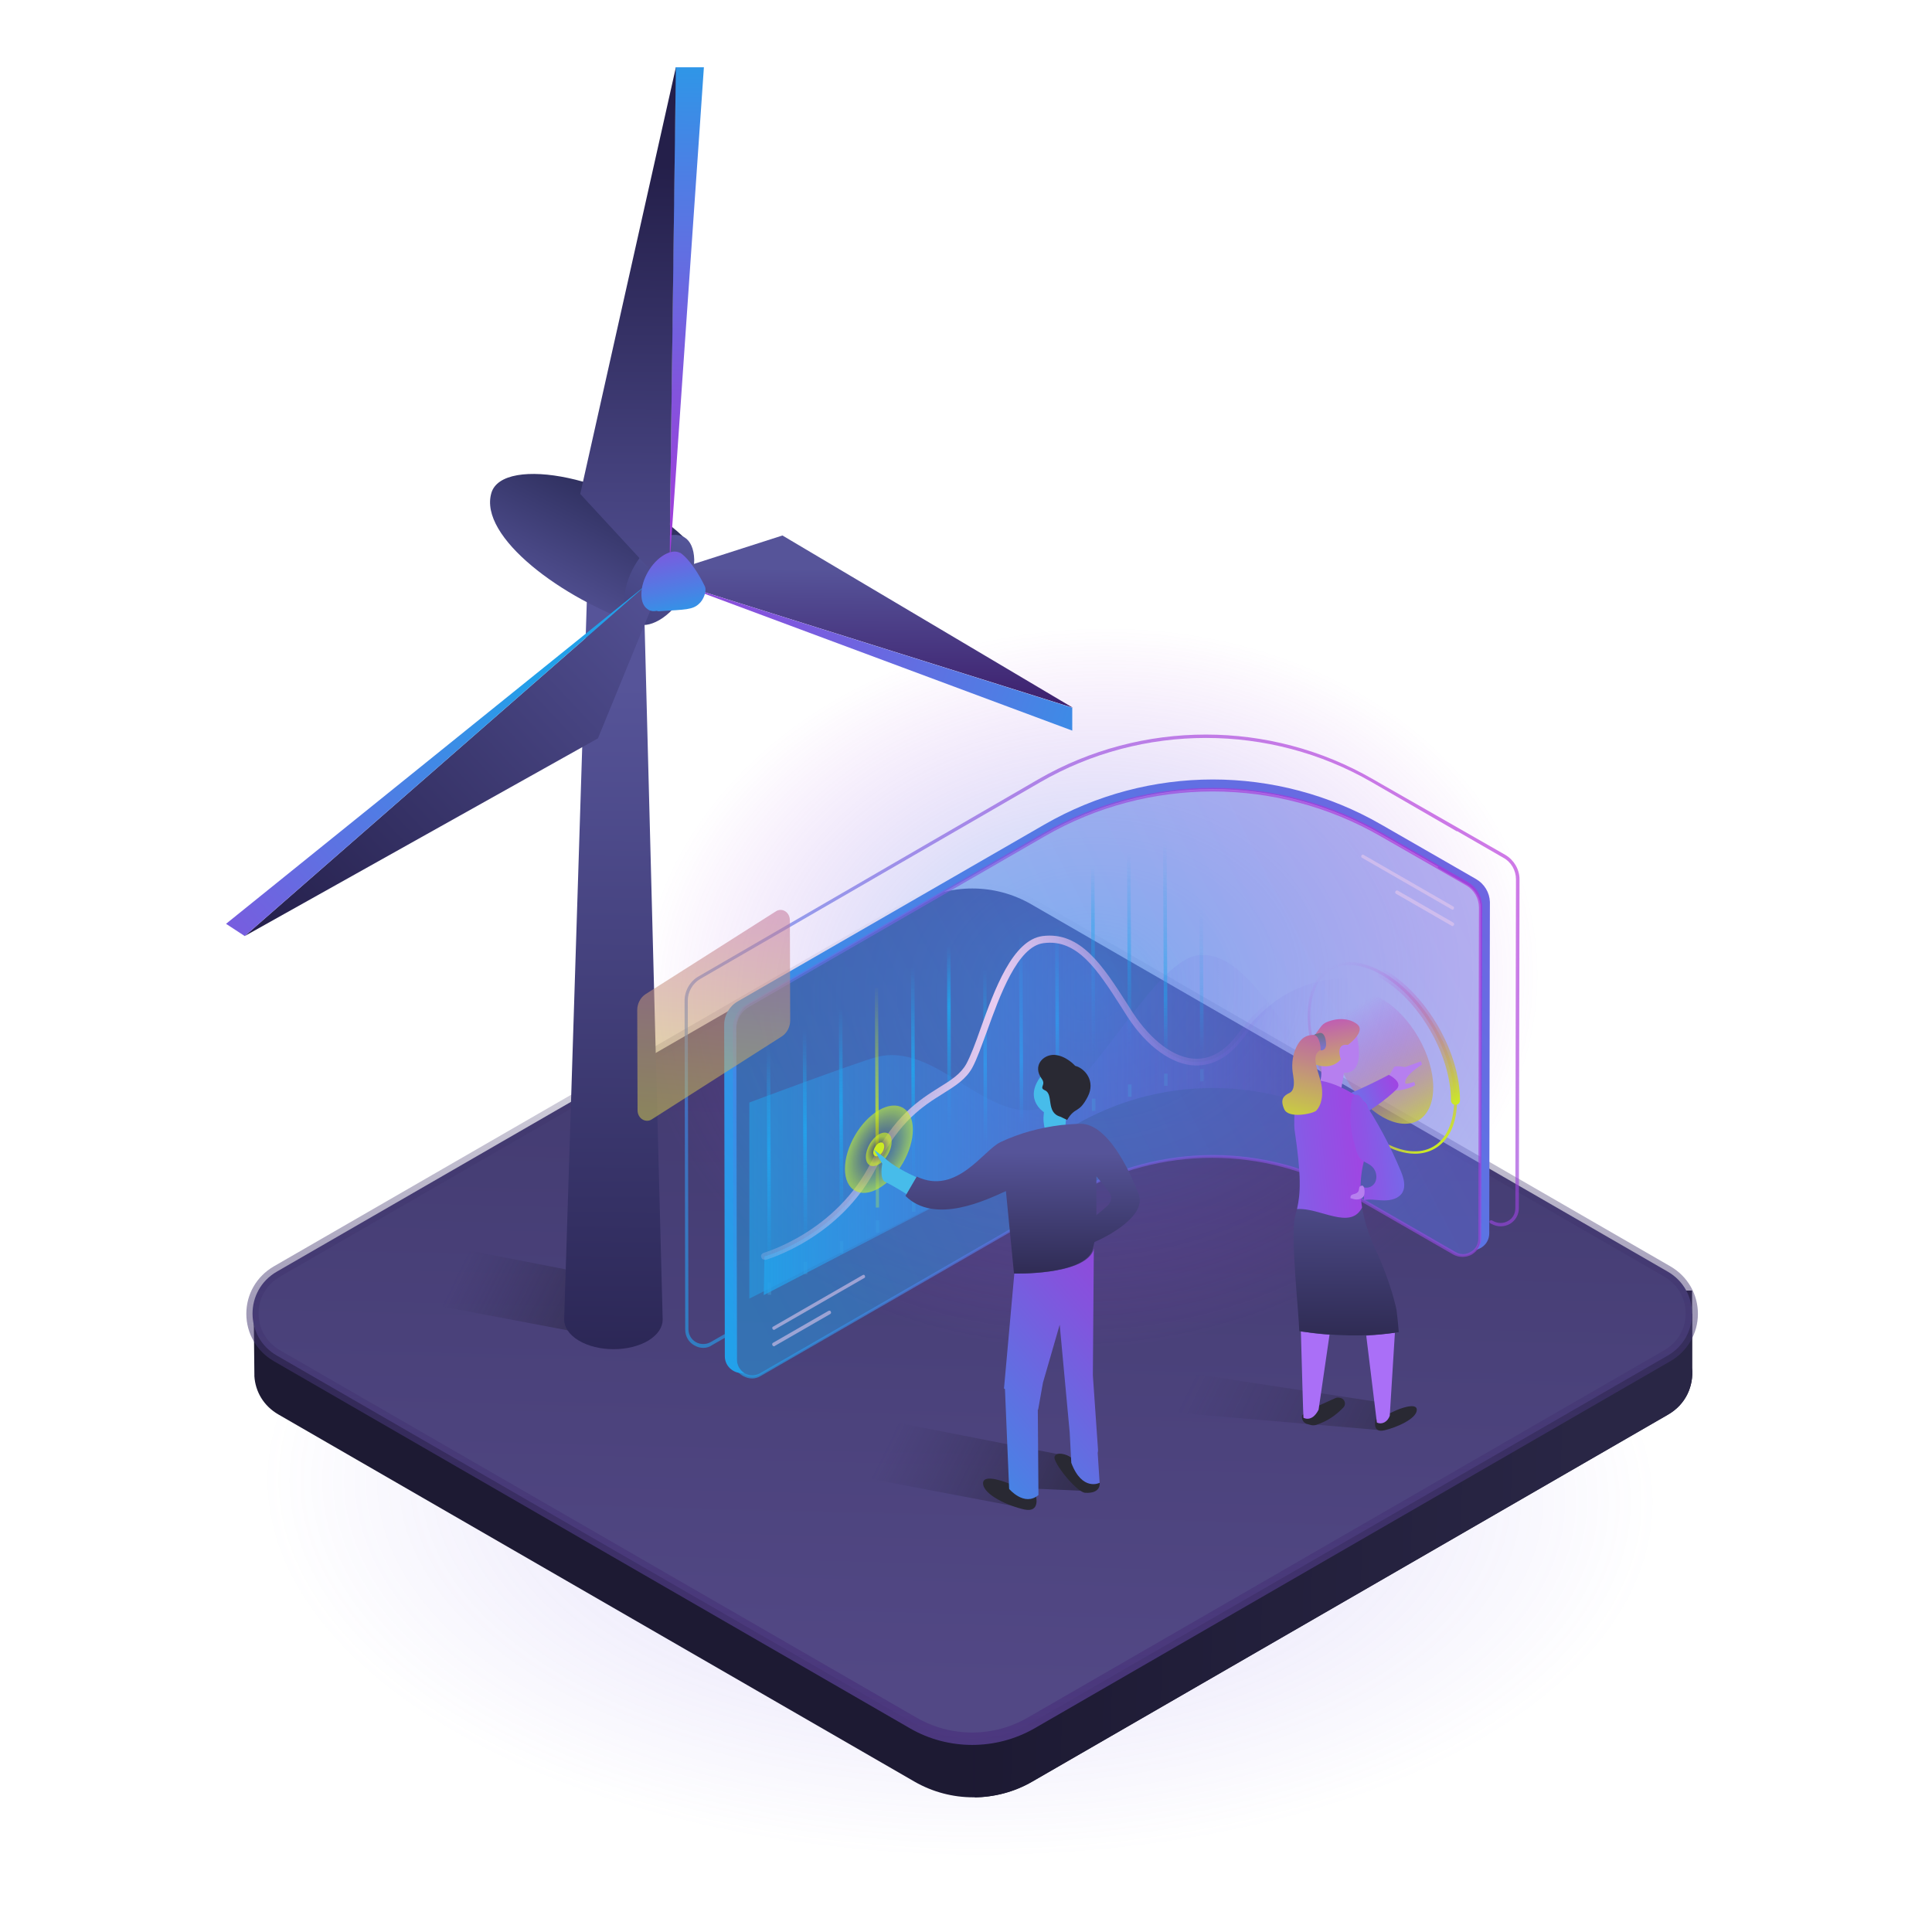 <svg xmlns="http://www.w3.org/2000/svg" xmlns:xlink="http://www.w3.org/1999/xlink" id="hero-img" x="0" y="0" version="1.1" viewBox="0 0 600 600" xml:space="preserve" style="enable-background:new 0 0 600 600"><style type="text/css">.st0{opacity:.25;fill:url(#SVGID_1_)}.st1{fill:url(#SVGID_2_)}.st2{fill:url(#SVGID_3_)}.st3{fill:url(#SVGID_4_)}.st4{fill:url(#SVGID_5_)}.st5{opacity:.51;fill:url(#SVGID_6_)}.st6{opacity:.69;fill:url(#SVGID_7_)}.st7{fill:url(#SVGID_8_)}.st8{fill:url(#SVGID_9_)}.st9{fill:url(#SVGID_10_)}.st10{fill:url(#SVGID_11_)}.st11{fill:url(#SVGID_12_)}.st12{fill:url(#SVGID_13_)}.st13{fill:url(#SVGID_14_)}.st14{fill:url(#SVGID_15_)}.st15{fill:url(#SVGID_16_)}.st16{fill:url(#SVGID_17_)}.st17{fill:url(#SVGID_18_)}.st18{opacity:.5;fill:url(#SVGID_19_)}.st19{opacity:.65}.st20{fill:url(#SVGID_20_)}.st21{opacity:.64}.st22{fill:url(#SVGID_21_)}.st23{opacity:.54;fill:url(#SVGID_22_)}.st24{opacity:.88}.st25{opacity:.31}.st26{fill:url(#SVGID_23_)}.st27{opacity:.3}.st28{fill:#439ed5}.st29{opacity:.62}.st30{fill:url(#SVGID_24_)}.st31{opacity:.4}.st32{opacity:.51}.st33{fill:url(#SVGID_25_)}.st34{opacity:.5}.st35{fill:url(#SVGID_26_)}.st36{fill:url(#SVGID_27_)}.st37{fill:url(#SVGID_28_)}.st38{opacity:.55}.st39{fill:url(#SVGID_29_)}.st40{fill:url(#SVGID_30_)}.st41{opacity:.6}.st42{fill:url(#SVGID_31_)}.st43{fill:url(#SVGID_32_)}.st44{fill:url(#SVGID_33_)}.st45{fill:url(#SVGID_34_)}.st46{fill:url(#SVGID_35_)}.st47{opacity:.78;fill:url(#SVGID_36_)}.st48{fill:url(#SVGID_37_)}.st49{opacity:.69;fill:url(#SVGID_38_)}.st50{opacity:.42;fill:url(#SVGID_39_)}.st51{opacity:.58}.st52{fill:#e5c9ed}.st53{opacity:.59;fill:url(#SVGID_40_)}.st54{opacity:.85;fill:url(#SVGID_41_)}.st55{fill:#ccec22}.st56{fill:url(#SVGID_42_)}.st57{fill:url(#SVGID_43_)}.st58{fill:#292933}.st59{fill:#47bcea}.st60{fill:url(#SVGID_44_)}.st61{fill:url(#SVGID_45_)}.st62{fill:url(#SVGID_46_)}.st63{opacity:.55;fill:url(#SVGID_47_)}.st64{fill:#b67fef}.st65{fill:url(#SVGID_48_)}.st66{fill:#aa6ff7}.st67{fill:url(#SVGID_49_)}.st68{fill:url(#SVGID_50_)}.st69{fill:url(#SVGID_51_)}.st70{fill:url(#SVGID_52_)}.st71{fill:url(#SVGID_53_)}.st72{fill:url(#SVGID_54_)}</style><g id="platform"><g><radialGradient id="SVGID_1_" cx="-497.77" cy="524.625" r="115.433" gradientTransform="matrix(1.877 6.299008e-02 -6.241235e-02 0.984 1265.217 -21.855)" gradientUnits="userSpaceOnUse"><stop offset="0" style="stop-color:#7a64e4"/><stop offset="1" style="stop-color:#7a64e5;stop-opacity:0"/></radialGradient><ellipse cx="287.2" cy="452.1" class="st0" rx="245.6" ry="133.7"/><g><linearGradient id="SVGID_2_" x1="78.808" x2="525.591" y1="426.257" y2="426.257" gradientUnits="userSpaceOnUse"><stop offset="0" style="stop-color:#1d1a33"/><stop offset="1" style="stop-color:#1d1934"/></linearGradient><path d="M525.5,424.8v-24H508v6.5L320.5,299.2c-11.3-6.5-25.2-6.5-36.5,0L96.3,407.5v-6.8L78.8,408l0.2,18.8l0,0.6 c0.3,4.7,2.8,9.2,7.5,11.9l197.5,114c11.3,6.5,25.2,6.5,36.5,0l197.5-114C523.6,436.1,526,430.4,525.5,424.8z" class="st1"/><linearGradient id="SVGID_3_" x1="309.434" x2="536.404" y1="426.422" y2="431.996" gradientUnits="userSpaceOnUse"><stop offset="0" style="stop-color:#1d1a33"/><stop offset=".809" style="stop-color:#292645"/></linearGradient><path d="M518.1,439.3l-197.5,114c-5.5,3.2-11.7,4.8-17.9,4.9v-264c6.2,0,12.4,1.7,17.9,4.9L508,407.4v-6.5l17.5,7.1 v16.9C526,430.4,523.6,436.1,518.1,439.3z" class="st2"/></g><g><linearGradient id="SVGID_4_" x1="2204.774" x2="2195.273" y1="525.776" y2="155.248" gradientTransform="matrix(-1 0 0 1 2503.699 0)" gradientUnits="userSpaceOnUse"><stop offset=".004" style="stop-color:#524885"/><stop offset="1" style="stop-color:#36305f"/></linearGradient><path d="M517.9,394.9L320.2,280.8c-11.3-6.5-25.2-6.5-36.5,0L86,394.9c-10.1,5.8-10.1,20.3,0,26.1l197.7,114.1 c11.3,6.5,25.2,6.5,36.5,0L517.9,421C528,415.2,528,400.7,517.9,394.9z" class="st3"/><g><linearGradient id="SVGID_5_" x1="2201.753" x2="2201.753" y1="273.966" y2="541.938" gradientTransform="matrix(-1 0 0 1 2503.699 0)" gradientUnits="userSpaceOnUse"><stop offset="0" style="stop-color:#36305f;stop-opacity:0"/><stop offset="1" style="stop-color:#4c387f"/></linearGradient><path d="M301.9,541.9c-6.6,0-13.3-1.7-19.2-5.1L85,422.7c-5.3-3.1-8.5-8.6-8.5-14.7c0-6.1,3.2-11.6,8.5-14.7 l197.7-114.1c11.9-6.8,26.6-6.8,38.4,0l197.7,114.1c5.3,3.1,8.5,8.6,8.5,14.7c0,6.1-3.2,11.6-8.5,14.7L321.2,536.8 C315.2,540.2,308.6,541.9,301.9,541.9z M301.9,277.8c-6,0-12,1.5-17.3,4.6L86.9,396.5c-4.1,2.4-6.6,6.6-6.6,11.4 c0,4.8,2.5,9,6.6,11.4l197.7,114.1c10.7,6.2,23.9,6.2,34.6,0l197.7-114.1c4.1-2.4,6.6-6.6,6.6-11.4c0-4.8-2.5-9-6.6-11.4 L319.3,282.4C313.9,279.3,307.9,277.8,301.9,277.8z" class="st4"/></g></g></g><radialGradient id="SVGID_6_" cx="-491.252" cy="356.48" r="105.528" gradientTransform="matrix(1.429 -0.12 9.611484e-02 1.143 1006.095 -159.512)" gradientUnits="userSpaceOnUse"><stop offset="0" style="stop-color:#22a4ed;stop-opacity:.8"/><stop offset=".925" style="stop-color:#b62fdc;stop-opacity:0"/></radialGradient><path d="M509.1,292.6c5.7,68.1-66.1,129.7-160.4,137.7s-175.4-40.8-181.2-108.9c-5.7-68.1,66.1-129.7,160.4-137.7 C422.3,175.7,503.4,224.5,509.1,292.6z" class="st5"/></g><g id="Layer_15"><g><linearGradient id="SVGID_7_" x1="203.099" x2="124.697" y1="422.389" y2="383.802" gradientUnits="userSpaceOnUse"><stop offset="0" style="stop-color:#1c1c23"/><stop offset=".766" style="stop-color:#2b264c;stop-opacity:0"/></linearGradient><polygon points="199.1 409.5 199.7 398.9 126.9 384.7 117.5 402 186.6 415.1 182.6 408.8" class="st6"/><linearGradient id="SVGID_8_" x1="190.112" x2="192.064" y1="456.963" y2="212.865" gradientUnits="userSpaceOnUse"><stop offset="0" style="stop-color:#241f4a"/><stop offset="1" style="stop-color:#565499"/></linearGradient><path d="M205.8,409.8L199.4,164l-16.7,8.2l-7.5,237.6l0,0c0,2.3,1.5,4.7,4.5,6.5c6,3.6,15.7,3.6,21.7,0 C204.3,414.5,205.8,412.2,205.8,409.8L205.8,409.8z" class="st7"/><g><linearGradient id="SVGID_9_" x1="167.577" x2="187.973" y1="189.185" y2="149.696" gradientUnits="userSpaceOnUse"><stop offset="0" style="stop-color:#565499"/><stop offset="1" style="stop-color:#2d2e5c"/></linearGradient><path d="M152.6,153.1c-4,13.6,22,33,46.1,41l-1.5-18l15.2-9.2C192.8,148,156.1,141.2,152.6,153.1z" class="st8"/><linearGradient id="SVGID_10_" x1="776.621" x2="742.139" y1="144.062" y2="194.061" gradientTransform="matrix(1 0 0 1 -547.142 0)" gradientUnits="userSpaceOnUse"><stop offset="0" style="stop-color:#6365ad"/><stop offset="1" style="stop-color:#434280"/></linearGradient><path d="M215.6,173.8c0,6.9-4.8,15.3-10.9,18.8c-2.8,1.6-5.3,1.9-7.2,1c-0.3-0.1-0.6-0.3-0.9-0.5 c-1.7-1.2-2.7-3.5-2.7-6.7c0-6.9,4.8-15.3,10.8-18.8c3.1-1.8,5.9-1.9,7.9-0.7C214.4,168,215.5,170.4,215.6,173.8z" class="st9"/></g><g><linearGradient id="SVGID_11_" x1="87.169" x2="216.693" y1="301.113" y2="179.174" gradientUnits="userSpaceOnUse"><stop offset="0" style="stop-color:#241f4a"/><stop offset="1" style="stop-color:#565499"/></linearGradient><polygon points="76 290.7 185.7 229.3 203.4 186.1 201.5 181" class="st10"/><linearGradient id="SVGID_12_" x1="532.979" x2="713.193" y1="363.23" y2="209.527" gradientTransform="matrix(1 0 0 1 -547.142 0)" gradientUnits="userSpaceOnUse"><stop offset="0" style="stop-color:#b22fd8"/><stop offset=".141" style="stop-color:#a539d9"/><stop offset=".398" style="stop-color:#8453dd"/><stop offset=".742" style="stop-color:#4f7de4"/><stop offset="1" style="stop-color:#22a0e9"/></linearGradient><polygon points="76 290.7 70.2 286.9 201.5 181" class="st11"/><linearGradient id="SVGID_13_" x1="214.22" x2="212.198" y1="6.576" y2="200.627" gradientUnits="userSpaceOnUse"><stop offset="0" style="stop-color:#22a0e9"/><stop offset=".258" style="stop-color:#4f7de4"/><stop offset=".602" style="stop-color:#8453dd"/><stop offset=".86" style="stop-color:#a539d9"/><stop offset="1" style="stop-color:#b22fd8"/></linearGradient><polygon points="207.9 176.1 218.6 20.9 209.8 20.9" class="st12"/><linearGradient id="SVGID_14_" x1="741.23" x2="742.445" y1="202.923" y2="51.151" gradientTransform="matrix(1 0 0 1 -547.142 0)" gradientUnits="userSpaceOnUse"><stop offset="0" style="stop-color:#565499"/><stop offset="1" style="stop-color:#241f4a"/></linearGradient><polygon points="204.2 179.4 180.2 153.4 209.9 20.9 207.9 176.1" class="st13"/><linearGradient id="SVGID_15_" x1="818.682" x2="819.087" y1="227.164" y2="176.626" gradientTransform="matrix(1 0 0 1 -547.142 0)" gradientUnits="userSpaceOnUse"><stop offset="0" style="stop-color:#381565"/><stop offset="1" style="stop-color:#565499"/></linearGradient><polygon points="210.3 176.8 243 166.3 333.2 219.8 210.5 181.3" class="st14"/><linearGradient id="SVGID_16_" x1="366.854" x2="149.558" y1="235.609" y2="156.775" gradientUnits="userSpaceOnUse"><stop offset="0" style="stop-color:#22a0e9"/><stop offset=".258" style="stop-color:#4f7de4"/><stop offset=".602" style="stop-color:#8453dd"/><stop offset=".86" style="stop-color:#a539d9"/><stop offset="1" style="stop-color:#b22fd8"/></linearGradient><polygon points="333 226.9 333 219.8 210.5 181.3" class="st15"/><linearGradient id="SVGID_17_" x1="211.06" x2="202.584" y1="194.123" y2="151.742" gradientUnits="userSpaceOnUse"><stop offset="0" style="stop-color:#22a0e9"/><stop offset=".258" style="stop-color:#4f7de4"/><stop offset=".602" style="stop-color:#8453dd"/><stop offset=".86" style="stop-color:#a539d9"/><stop offset="1" style="stop-color:#b22fd8"/></linearGradient><path d="M218.9,182.1c-1.7-3.6-4.8-8.5-7.6-10.4c0,0-0.1,0-0.1,0c-1.3-0.7-3-0.5-4.9,0.6c-4,2.3-7.2,7.8-7.1,12.4 c0,2.1,0.7,3.6,1.8,4.4c0.2,0.1,0.4,0.3,0.6,0.4c0.7,0.3,1.5,0.4,2.3,0.2c0.4,0.1,0.7,0.2,1.1,0.1c7.8-0.5,10.1-0.4,12.1-2.3 C218.4,186.4,219.6,183.6,218.9,182.1z" class="st16"/></g></g><g><linearGradient id="SVGID_18_" x1="243.249" x2="694.186" y1="435.527" y2="50.929" gradientUnits="userSpaceOnUse"><stop offset="0" style="stop-color:#22a1ea"/><stop offset=".262" style="stop-color:#507de5"/><stop offset=".604" style="stop-color:#8553de"/><stop offset=".86" style="stop-color:#a639da"/><stop offset="1" style="stop-color:#b32fd9"/></linearGradient><path d="M458.4,273l-10.6-6.1c0,0,0,0,0,0L429,256.1c-32.4-18.7-72.3-18.7-104.7,0l-82.7,47.7c0,0,0,0,0,0l-12.5,7.2 c-2.6,1.5-4.2,4.3-4.2,7.3l0.2,102.9c0,3.3,3,5.6,6,5.2c-1.4-0.9-2.3-2.5-2.3-4.3L228.6,319c0-2.1,0.8-4,2.1-5.6 c0.5-0.5,1-0.9,1.7-1.3l91.9-53c32.4-18.7,72.3-18.7,104.7,0l17.6,10.1c0,0.1-0.1,0.2-0.1,0.3l9.1,5.2c2.6,1.5,4.2,4.3,4.2,7.3 l-0.2,102.9c0,1.3-0.4,2.4-1.1,3.2c2.2-0.5,4-2.5,4-5.1l0.2-102.9C462.6,277.2,461,274.5,458.4,273z" class="st17"/><linearGradient id="SVGID_19_" x1="233.729" x2="735.36" y1="404.769" y2="146.744" gradientUnits="userSpaceOnUse"><stop offset="0" style="stop-color:#22a1ea"/><stop offset=".262" style="stop-color:#507de5"/><stop offset=".604" style="stop-color:#8553de"/><stop offset=".86" style="stop-color:#a639da"/><stop offset="1" style="stop-color:#b32fd9"/></linearGradient><path d="M455.5,274.4L429,259.2c-32.4-18.7-72.3-18.7-104.8,0l-91.9,53c-2.6,1.5-4.2,4.3-4.2,7.3l0.2,102.9 c0,4,4.4,6.5,7.9,4.5l97.8-56.4c26.4-15.2,58.8-15.2,85.2,0l32.5,18.7c3.5,2,7.8-0.5,7.9-4.5l0.2-102.9 C459.7,278.7,458.1,275.9,455.5,274.4z" class="st18"/><g class="st19"><linearGradient id="SVGID_20_" x1="240.531" x2="447.179" y1="439.395" y2="263.148" gradientUnits="userSpaceOnUse"><stop offset="0" style="stop-color:#22a1ea"/><stop offset=".262" style="stop-color:#507de5"/><stop offset=".604" style="stop-color:#8553de"/><stop offset=".86" style="stop-color:#a639da"/><stop offset="1" style="stop-color:#b32fd9"/></linearGradient><path d="M233.6,428.1c-1,0-2-0.3-2.9-0.8c-1.8-1-2.9-2.9-2.9-5l-0.2-102.9c0-3.2,1.7-6.1,4.5-7.7l91.9-53 c32.5-18.7,72.8-18.7,105.3,0l26.5,15.2c2.8,1.6,4.5,4.6,4.5,7.7L460,384.6c0,2.1-1.1,3.9-2.9,5c-1.8,1-4,1-5.8,0l-32.5-18.7 c-26.1-15.1-58.6-15.1-84.7,0l-97.8,56.4C235.5,427.8,234.5,428.1,233.6,428.1z M376.6,245.8c-18,0-36,4.6-52.1,13.9l-91.9,53 c-2.4,1.4-3.9,4-3.9,6.8l0.2,102.9c0,1.7,0.9,3.2,2.4,4.1c1.5,0.8,3.2,0.8,4.7,0l97.8-56.4c26.4-15.2,59.3-15.2,85.7,0l32.5,18.7 c1.5,0.9,3.2,0.9,4.7,0c1.5-0.8,2.4-2.4,2.4-4.1l0.2-102.9c0-2.8-1.5-5.4-3.9-6.8l-26.5-15.2 C412.6,250.4,394.6,245.8,376.6,245.8z" class="st20"/></g><g class="st21"><linearGradient id="SVGID_21_" x1="231.373" x2="453.069" y1="436.868" y2="247.786" gradientUnits="userSpaceOnUse"><stop offset="0" style="stop-color:#22a1ea"/><stop offset=".262" style="stop-color:#507de5"/><stop offset=".604" style="stop-color:#8553de"/><stop offset=".86" style="stop-color:#a639da"/><stop offset="1" style="stop-color:#b32fd9"/></linearGradient><path d="M218.4,418.6c-1,0-1.9-0.3-2.8-0.8c-1.8-1-2.8-2.9-2.8-4.9l-0.2-102.1c0-3.1,1.7-6.1,4.4-7.6L322.5,242 c32.1-18.5,71.9-18.5,103.9,0l4,2.3l0,0l0,0l37.1,21.2c2.7,1.6,4.4,4.5,4.4,7.6l-0.2,102.1c0,2.1-1.1,3.9-2.8,4.9 c-1.8,1-3.9,1-5.7,0l-0.4-0.2c-0.2-0.1-0.3-0.5-0.2-0.7c0.1-0.2,0.5-0.3,0.7-0.2l0.4,0.2c1.5,0.8,3.2,0.8,4.6,0 c1.5-0.8,2.3-2.3,2.3-4l0.2-102.1c0-2.8-1.5-5.4-3.9-6.7l-14.4-8.3l-0.1,0.1l-0.1-0.1L426,242.9c-31.7-18.3-71.2-18.3-102.9,0 L217.5,304c-2.4,1.4-3.9,4-3.9,6.7l0.2,102.1c0,1.7,0.9,3.2,2.3,4s3.2,0.8,4.6,0l4.2-2.4c0.2-0.1,0.6-0.1,0.7,0.2 c0.1,0.2,0.1,0.6-0.2,0.7l-4.2,2.4C220.4,418.3,219.4,418.6,218.4,418.6z" class="st22"/></g></g><linearGradient id="SVGID_22_" x1="232.779" x2="544.894" y1="349.882" y2="349.882" gradientUnits="userSpaceOnUse"><stop offset="0" style="stop-color:#22a3ec"/><stop offset=".251" style="stop-color:#4c82e7;stop-opacity:.542"/><stop offset=".548" style="stop-color:#8258e1;stop-opacity:0"/></linearGradient><path d="M428.5,340.3l-13.9,6.5c-25.5-12.7-55.7-11.9-80.6,2.5l-40.8,23.5l-60.5,30.5v-60.9c0,0,32.6-12.2,39.1-14 c19.6-5.6,35.9,23.1,53.7,14.9c14.9-6.8,33.3-45.9,47.2-46.7C392.9,295.3,404.9,342.2,428.5,340.3z" class="st23"/><g class="st24"><g class="st25"><linearGradient id="SVGID_23_" x1="393.446" x2="393.446" y1="259.777" y2="328.015" gradientTransform="matrix(-1 0 0 1 766.525 0)" gradientUnits="userSpaceOnUse"><stop offset=".33" style="stop-color:#22a3ec;stop-opacity:0"/><stop offset=".788" style="stop-color:#22a3ec"/><stop offset=".986" style="stop-color:#22a3ec;stop-opacity:0"/></linearGradient><polygon points="372.7 328 372.4 259.8 373.5 259.8 373.8 328" class="st26"/></g><g class="st27"><rect width="1.1" height="3.8" x="372.7" y="332" class="st28" transform="matrix(1 -2.849729e-03 2.849729e-03 1 -0.95 1.065)"/></g><g class="st29"><linearGradient id="SVGID_24_" x1="404.643" x2="404.643" y1="261.17" y2="329.408" gradientTransform="matrix(-1 0 0 1 766.525 0)" gradientUnits="userSpaceOnUse"><stop offset="0" style="stop-color:#22a3ec;stop-opacity:0"/><stop offset=".715" style="stop-color:#22a3ec"/><stop offset=".986" style="stop-color:#22a3ec;stop-opacity:0"/></linearGradient><polygon points="361.5 329.4 361.2 261.2 362.3 261.2 362.6 329.4" class="st30"/></g><g class="st31"><rect width="1.1" height="3.8" x="361.5" y="333.4" class="st28" transform="matrix(1 -2.850099e-03 2.850099e-03 1 -0.954 1.033)"/></g><g class="st32"><linearGradient id="SVGID_25_" x1="415.827" x2="415.827" y1="264.585" y2="332.823" gradientTransform="matrix(-1 0 0 1 766.525 0)" gradientUnits="userSpaceOnUse"><stop offset="0" style="stop-color:#22a3ec;stop-opacity:0"/><stop offset=".464" style="stop-color:#22a3ec"/><stop offset=".897" style="stop-color:#22a3ec;stop-opacity:0"/></linearGradient><polygon points="350.3 332.8 350 264.6 351.1 264.6 351.4 332.8" class="st33"/></g><g class="st34"><rect width="1.1" height="3.8" x="350.3" y="336.8" class="st28" transform="matrix(1 -2.849729e-03 2.849729e-03 1 -0.964 1.001)"/></g><g class="st32"><linearGradient id="SVGID_26_" x1="427.023" x2="427.023" y1="269.02" y2="337.258" gradientTransform="matrix(-1 0 0 1 766.525 0)" gradientUnits="userSpaceOnUse"><stop offset="0" style="stop-color:#22a3ec;stop-opacity:0"/><stop offset=".274" style="stop-color:#22a3ec"/><stop offset=".858" style="stop-color:#22a3ec;stop-opacity:0"/></linearGradient><polygon points="339.1 337.3 338.8 269 339.9 269 340.2 337.3" class="st35"/></g><g class="st34"><rect width="1.1" height="3.8" x="339.1" y="341.2" class="st28" transform="matrix(1 -2.849729e-03 2.849729e-03 1 -0.976 0.969)"/></g><g><linearGradient id="SVGID_27_" x1="438.206" x2="438.206" y1="274.463" y2="342.701" gradientTransform="matrix(-1 0 0 1 766.525 0)" gradientUnits="userSpaceOnUse"><stop offset=".201" style="stop-color:#22a3ec;stop-opacity:0"/><stop offset=".631" style="stop-color:#22a3ec"/><stop offset=".986" style="stop-color:#22a3ec;stop-opacity:0"/></linearGradient><polygon points="327.9 342.7 327.6 274.5 328.7 274.5 329 342.7" class="st36"/></g><g class="st34"><rect width="1.1" height="3.8" x="327.9" y="346.7" class="st28" transform="matrix(1 -2.849729e-03 2.849729e-03 1 -0.992 0.938)"/></g><g><linearGradient id="SVGID_28_" x1="449.39" x2="449.39" y1="280.92" y2="349.158" gradientTransform="matrix(-1 0 0 1 766.525 0)" gradientUnits="userSpaceOnUse"><stop offset=".134" style="stop-color:#22a3ec;stop-opacity:0"/><stop offset=".71" style="stop-color:#22a3ec"/><stop offset="1" style="stop-color:#22a3ec;stop-opacity:0"/></linearGradient><polygon points="316.7 349.2 316.5 280.9 317.5 280.9 317.8 349.2" class="st37"/></g><g class="st38"><rect width="1.1" height="3.8" x="316.7" y="353.1" class="st28" transform="matrix(1 -2.849729e-03 2.849729e-03 1 -1.01 0.906)"/></g><g><linearGradient id="SVGID_29_" x1="305.938" x2="305.938" y1="287.385" y2="355.623" gradientUnits="userSpaceOnUse"><stop offset=".201" style="stop-color:#22a3ec;stop-opacity:0"/><stop offset=".631" style="stop-color:#22a3ec"/><stop offset=".986" style="stop-color:#22a3ec;stop-opacity:0"/></linearGradient><polygon points="305.5 355.6 305.3 287.4 306.3 287.4 306.6 355.6" class="st39"/></g><g class="st38"><rect width="1.1" height="3.8" x="305.5" y="359.6" class="st28" transform="matrix(1 -2.849729e-03 2.849729e-03 1 -1.029 0.874)"/></g><g><linearGradient id="SVGID_30_" x1="294.754" x2="294.754" y1="293.841" y2="362.079" gradientUnits="userSpaceOnUse"><stop offset="0" style="stop-color:#22a3ec;stop-opacity:0"/><stop offset=".274" style="stop-color:#22a3ec"/><stop offset=".858" style="stop-color:#22a3ec;stop-opacity:0"/></linearGradient><polygon points="294.3 362.1 294.1 293.8 295.2 293.8 295.4 362.1" class="st40"/></g><g class="st41"><rect width="1.1" height="3.8" x="294.4" y="366" class="st28" transform="matrix(1 -2.590665e-03 2.590665e-03 1 -0.952 0.765)"/></g><g><linearGradient id="SVGID_31_" x1="482.967" x2="482.967" y1="300.306" y2="368.543" gradientTransform="matrix(-1 0 0 1 766.525 0)" gradientUnits="userSpaceOnUse"><stop offset="0" style="stop-color:#22a3ec;stop-opacity:0"/><stop offset=".464" style="stop-color:#22a3ec"/><stop offset=".986" style="stop-color:#22a3ec;stop-opacity:0"/></linearGradient><polygon points="283.2 368.5 282.9 300.3 284 300.3 284.2 368.5" class="st42"/></g><g class="st41"><rect width="1.1" height="3.8" x="283.2" y="372.5" class="st28" transform="matrix(1 -2.849729e-03 2.849729e-03 1 -1.066 0.81)"/></g><linearGradient id="SVGID_32_" x1="272.374" x2="272.374" y1="305.784" y2="363.312" gradientUnits="userSpaceOnUse"><stop offset="0" style="stop-color:#ccec22;stop-opacity:0"/><stop offset=".747" style="stop-color:#ccec22;stop-opacity:.92"/></linearGradient><polygon points="272 375 271.7 306.8 272.7 306.8 273 375" class="st43"/><g class="st41"><rect width="1.1" height="3.8" x="272" y="379" class="st28" transform="matrix(1 -2.850099e-03 2.850099e-03 1 -1.084 0.778)"/></g><g><linearGradient id="SVGID_33_" x1="505.347" x2="505.347" y1="313.227" y2="381.465" gradientTransform="matrix(-1 0 0 1 766.525 0)" gradientUnits="userSpaceOnUse"><stop offset="0" style="stop-color:#22a3ec;stop-opacity:0"/><stop offset=".464" style="stop-color:#22a3ec"/><stop offset=".986" style="stop-color:#22a3ec;stop-opacity:0"/></linearGradient><polygon points="260.8 381.5 260.5 313.2 261.6 313.2 261.9 381.5" class="st44"/></g><g class="st41"><rect width="1.1" height="3.8" x="260.8" y="385.4" class="st28" transform="matrix(1 -2.849729e-03 2.849729e-03 1 -1.103 0.746)"/></g><g><linearGradient id="SVGID_34_" x1="516.531" x2="516.531" y1="319.684" y2="387.922" gradientTransform="matrix(-1 0 0 1 766.525 0)" gradientUnits="userSpaceOnUse"><stop offset="0" style="stop-color:#22a3ec;stop-opacity:0"/><stop offset=".464" style="stop-color:#22a3ec"/><stop offset=".986" style="stop-color:#22a3ec;stop-opacity:0"/></linearGradient><polygon points="249.6 387.9 249.3 319.7 250.4 319.7 250.7 387.9" class="st45"/></g><g class="st34"><rect width="1.1" height="3.8" x="249.6" y="391.9" class="st28" transform="matrix(1 -2.849729e-03 2.849729e-03 1 -1.121 0.714)"/></g><g><linearGradient id="SVGID_35_" x1="527.728" x2="527.728" y1="326.148" y2="394.386" gradientTransform="matrix(-1 0 0 1 766.525 0)" gradientUnits="userSpaceOnUse"><stop offset="0" style="stop-color:#22a3ec;stop-opacity:0"/><stop offset=".464" style="stop-color:#22a3ec"/><stop offset=".986" style="stop-color:#22a3ec;stop-opacity:0"/></linearGradient><polygon points="238.4 394.4 238.1 326.2 239.2 326.1 239.5 394.4" class="st46"/></g><g class="st34"><rect width="1.1" height="3.8" x="238.4" y="398.3" class="st28" transform="matrix(1 -2.849729e-03 2.849729e-03 1 -1.14 0.683)"/></g></g><linearGradient id="SVGID_36_" x1="237.282" x2="502.239" y1="346.897" y2="346.897" gradientUnits="userSpaceOnUse"><stop offset="0" style="stop-color:#22a3ec"/><stop offset=".314" style="stop-color:#4c82e7;stop-opacity:.542"/><stop offset=".686" style="stop-color:#8258e1;stop-opacity:0"/></linearGradient><path d="M423.3,303.9v43.4l-7.6,0.1c-25.7-13.3-56.5-12.6-81.7,1.9l-46,26.5l-50.8,26.4l0.2-12c0,0,23-6.2,34.1-28.9 c11.2-22.7,24.5-21.4,29.5-30.4c5-9,10.9-37.5,23-39.1c12.1-1.6,18.9,10.9,27,23.3c8.1,12.4,22.6,22.4,34.4,6.6 C397.2,305.8,410.8,303.1,423.3,303.9z" class="st47"/><g><linearGradient id="SVGID_37_" x1="236.39" x2="424.363" y1="340.876" y2="340.876" gradientUnits="userSpaceOnUse"><stop offset="0" style="stop-color:#e8ccf0;stop-opacity:.2"/><stop offset=".386" style="stop-color:#e8ccf0"/><stop offset=".454" style="stop-color:#e1c4ef;stop-opacity:.85"/><stop offset=".56" style="stop-color:#ceaeec;stop-opacity:.619"/><stop offset=".691" style="stop-color:#ae8be8;stop-opacity:.334"/><stop offset=".839" style="stop-color:#8359e1;stop-opacity:9.034276e-03"/><stop offset=".844" style="stop-color:#8258e1;stop-opacity:0"/></linearGradient><path d="M237.4,391.2c-0.5,0-0.9-0.3-1-0.8c-0.2-0.6,0.2-1.1,0.7-1.3c0.2-0.1,22.6-6.4,33.5-28.3 c7.1-14.3,14.9-19.2,21.1-23.1c3.7-2.3,6.6-4.1,8.4-7.3c1.3-2.4,2.8-6.3,4.4-10.9c4.4-12.3,10-27.6,19.3-28.8 c11.8-1.5,18.7,9.3,26.1,20.8c0.6,1,1.3,2,1.9,3c5.7,8.7,12.9,14.1,19.4,14.3c4.8,0.2,9.3-2.4,13.2-7.7 c13.2-17.7,28.5-18.8,38.9-18.2c0.6,0,1,0.5,1,1.1c0,0.6-0.5,1-1.1,1c-9.9-0.6-24.5,0.4-37,17.3c-4.4,5.9-9.4,8.7-15,8.6 c-7.2-0.2-15.1-5.9-21.1-15.2c-0.6-1-1.3-2-1.9-3c-7.3-11.4-13.6-21.2-24.1-19.8c-8.1,1-13.6,16.3-17.6,27.4 c-1.7,4.6-3.1,8.6-4.5,11.2c-2,3.7-5.3,5.7-9.1,8.1c-6.1,3.8-13.6,8.5-20.4,22.3c-11.3,22.8-34.6,29.3-34.8,29.4 C237.6,391.2,237.5,391.2,237.4,391.2z" class="st48"/></g><linearGradient id="SVGID_38_" x1="342.265" x2="255.89" y1="479.428" y2="436.917" gradientUnits="userSpaceOnUse"><stop offset="0" style="stop-color:#1c1c23"/><stop offset=".766" style="stop-color:#2b264c;stop-opacity:0"/></linearGradient><polygon points="338.9 463.1 331.1 452.1 258.2 437.8 248.8 455.2 317.9 468.3 313.9 462" class="st49"/><linearGradient id="SVGID_39_" x1="432.667" x2="350.596" y1="459.352" y2="418.96" gradientUnits="userSpaceOnUse"><stop offset="0" style="stop-color:#1c1c23"/><stop offset=".766" style="stop-color:#2b264c;stop-opacity:0"/></linearGradient><polygon points="429.3 444.2 427.3 435.3 363.8 425.6 343.6 436.9" class="st50"/><g class="st51"><g><path d="M240.4,413c-0.2,0-0.4-0.1-0.5-0.3c-0.1-0.3-0.1-0.6,0.2-0.7l27.8-16c0.3-0.2,0.6-0.1,0.7,0.2 c0.1,0.3,0.1,0.6-0.2,0.7l-27.8,16C240.6,413,240.5,413,240.4,413z" class="st52"/></g><g><path d="M240.4,418.1c-0.2,0-0.4-0.1-0.5-0.3c0-0.1-0.1-0.2-0.1-0.3c0-0.2,0.1-0.4,0.3-0.5l17.2-9.9 c0.3-0.1,0.6-0.1,0.7,0.2c0,0.1,0.1,0.2,0.1,0.3c0,0.2-0.1,0.4-0.3,0.5l-17.2,9.9C240.6,418.1,240.5,418.1,240.4,418.1z" class="st52"/></g></g><g class="st51"><g><path d="M451.1,282.5c-0.1,0-0.2,0-0.3-0.1l-27.8-16c-0.3-0.1-0.3-0.5-0.2-0.7c0.1-0.3,0.5-0.4,0.7-0.2l27.8,16 c0.3,0.1,0.3,0.5,0.2,0.7C451.5,282.4,451.3,282.5,451.1,282.5z" class="st52"/></g><g><path d="M451.1,287.6c-0.1,0-0.2,0-0.3-0.1l-17.2-9.9c-0.2-0.1-0.3-0.3-0.3-0.5c0-0.1,0-0.2,0.1-0.3 c0.1-0.3,0.5-0.3,0.7-0.2l17.2,9.9c0.2,0.1,0.3,0.3,0.3,0.5c0,0.1,0,0.2-0.1,0.3C451.4,287.5,451.3,287.6,451.1,287.6z" class="st52"/></g></g><g><radialGradient id="SVGID_40_" cx="484.105" cy="356.896" r="14.272" gradientTransform="matrix(-0.493 0.87 0.513 0.291 328.637 -168.051)" gradientUnits="userSpaceOnUse"><stop offset="0" style="stop-color:#320d4f;stop-opacity:.5"/><stop offset=".177" style="stop-color:#503946;stop-opacity:.589"/><stop offset=".583" style="stop-color:#929833;stop-opacity:.791"/><stop offset=".866" style="stop-color:#bcd527;stop-opacity:.933"/><stop offset="1" style="stop-color:#ccec22"/></radialGradient><path d="M272.9,344.8c-5.8,3.4-10.5,11.5-10.5,18.2c0,6.7,4.8,9.4,10.6,6c5.8-3.4,10.5-11.5,10.5-18.2 C283.5,344.1,278.7,341.4,272.9,344.8L272.9,344.8z" class="st53"/><radialGradient id="SVGID_41_" cx="484.109" cy="356.897" r="4.638" gradientTransform="matrix(-0.511 0.86 0.585 0.348 311.365 -183.382)" gradientUnits="userSpaceOnUse"><stop offset="0" style="stop-color:#320d4f;stop-opacity:.4"/><stop offset=".008" style="stop-color:#330f4f;stop-opacity:.403"/><stop offset=".375" style="stop-color:#746d3c;stop-opacity:.543"/><stop offset=".672" style="stop-color:#a3b12e;stop-opacity:.657"/><stop offset=".886" style="stop-color:#c1dc25;stop-opacity:.739"/><stop offset=".994" style="stop-color:#ccec22;stop-opacity:.78"/></radialGradient><path d="M272.9,352.3c-2.2,1.3-4,4.4-4,7c0,2.5,1.8,3.6,4,2.3c2.2-1.3,4-4.4,4-6.9C277,352,275.2,351,272.9,352.3 L272.9,352.3z" class="st54"/><path d="M272.9,355c0.9-0.5,1.7-0.1,1.7,1c0,1.1-0.7,2.4-1.7,2.9c-0.9,0.5-1.7,0.1-1.7-1 C271.3,356.8,272,355.5,272.9,355L272.9,355z" class="st55"/></g><linearGradient id="SVGID_42_" x1="444.162" x2="400.042" y1="354.304" y2="278.292" gradientUnits="userSpaceOnUse"><stop offset="0" style="stop-color:#ccec22"/><stop offset=".035" style="stop-color:#cadd31;stop-opacity:.935"/><stop offset=".218" style="stop-color:#c19379;stop-opacity:.599"/><stop offset=".369" style="stop-color:#bb5dae;stop-opacity:.32"/><stop offset=".482" style="stop-color:#b73ccf;stop-opacity:.113"/><stop offset=".543" style="stop-color:#b52fdb;stop-opacity:0"/></linearGradient><path d="M429.3,310.3c-8.8-5.1-15.9-1-15.9,9.1c0,10.1,7.1,22.3,15.8,27.4c8.8,5.1,15.9,1,15.9-9.1 C445.1,327.6,438,315.4,429.3,310.3L429.3,310.3z" class="st56"/><g><linearGradient id="SVGID_43_" x1="445.564" x2="412.868" y1="356.718" y2="300.388" gradientUnits="userSpaceOnUse"><stop offset="0" style="stop-color:#ccec22"/><stop offset=".065" style="stop-color:#cadd31;stop-opacity:.935"/><stop offset=".401" style="stop-color:#c19379;stop-opacity:.599"/><stop offset=".68" style="stop-color:#bb5dae;stop-opacity:.32"/><stop offset=".887" style="stop-color:#b73ccf;stop-opacity:.113"/><stop offset="1" style="stop-color:#b52fdb;stop-opacity:0"/></linearGradient><path d="M439.4,358.3c-3.2,0-6.8-1.1-10.4-3.2c-12.7-7.3-23-25.1-22.9-39.7c0-7.1,2.5-12.5,6.9-15 c4.5-2.6,10.4-2,16.6,1.6c12.7,7.3,23,25.1,22.9,39.7c0,7.1-2.5,12.5-6.9,15C443.7,357.8,441.6,358.3,439.4,358.3z M419.1,299.7 c-2.1,0-4,0.5-5.7,1.5c-4.2,2.4-6.4,7.5-6.5,14.3c0,14.3,10.1,31.8,22.5,39c6,3.4,11.5,4,15.7,1.6c4.1-2.4,6.4-7.4,6.5-14.3 c0-14.3-10-31.8-22.5-39l0,0C425.5,300.7,422.1,299.7,419.1,299.7z" class="st57"/></g><g><path d="M341.5,460.5c0,0,0.6,3.4-4.5,3.1c-2.7-0.2-10.1-9.5-9.5-11.2c0.6-1.7,3.8-0.8,5.2,0.3L341.5,460.5z" class="st58"/><path d="M321.7,464.5c0,0,1.5,5.3-3.5,4.3c-5.1-1.1-12.8-4.6-12.9-8.1c-0.1-3.4,8,0,8,0L321.7,464.5z" class="st58"/><path d="M284.8,365.7l-3,5.3c-2.4-1.5-5.3-3.2-6.8-3.9c-2-0.8-1-5.7-1-5.7c-0.5-0.8-2.5-4.2-2.6-4.4l3,2.3 C277.2,362.1,282,364.4,284.8,365.7z" class="st59"/><path d="M324.5,350.8c-0.4-2-0.6-3-0.3-5.4c0,0-7.2-4.5,0.2-12.5l8.9,5c-1.5,5.3-2.9,10.6-2.2,13.7 c-2.1,1.6-4.1,1.8-6.1,0.5C324.7,351.9,324.5,351.4,324.5,350.8z" class="st59"/><path d="M331.4,347.8c2.6-4.3,3.6-1.8,6.4-7.2c2.5-4.8-0.8-8.8-3.9-9.6c0,0-2.8-3.2-6.5-3.4 c-3.5-0.1-6.8,3.4-3.9,7.4c1.5,2-1,2.7,1,3.6c2.8,1.2,0.2,6.9,4.8,8.2L331.4,347.8z" class="st58"/><linearGradient id="SVGID_44_" x1="279.19" x2="387.266" y1="469.395" y2="377.219" gradientUnits="userSpaceOnUse"><stop offset="0" style="stop-color:#22a0e9"/><stop offset=".258" style="stop-color:#4f7de4"/><stop offset=".602" style="stop-color:#8453dd"/><stop offset=".86" style="stop-color:#a539d9"/><stop offset="1" style="stop-color:#b22fd8"/></linearGradient><path d="M341.5,460.5c0,0-5.4,2.8-8.8-6.2l-0.5-9.5l-3.1-33.4l-5.2,18l-1.5,8.4c0,0-0.1,0-0.1-0.1l0.2,26.6 c-4.4,3.7-9.1-1.9-9.1-1.9l-1.3-31c-0.1-0.1-0.2-0.1-0.3-0.2l0.3-3.3l3-33.4l0.1,1c0,0,21,0.6,24.3-7l0.2-0.8c0,0,0,0,0,0 l-0.3,39.4l1.6,23.1c0,0.4,0,0.7-0.1,1L341.5,460.5z" class="st60"/><linearGradient id="SVGID_45_" x1="317.454" x2="317.812" y1="402.524" y2="357.818" gradientUnits="userSpaceOnUse"><stop offset="0" style="stop-color:#282447"/><stop offset="1" style="stop-color:#565499"/></linearGradient><path d="M353.6,370.8c-4.8-12.3-11.2-21.7-17.9-21.8c-1.7,0-3.9,0.2-6.2,0.4c-6.5,0.8-12.9,2.5-18.8,5.3 c-5.3,2.5-13.6,16.6-26,10.7l-3.5,6c9.2,9.1,25.4,1.1,31.2-1.5l2.5,25.6c0,0,21,0.6,24.3-7l0.7-2.8 C340.1,385.7,356.6,378.6,353.6,370.8z M343.2,375.1l-2.7,2.3v-12.1l3.8,4.7C345.8,371.8,345,373.8,343.2,375.1z" class="st61"/></g><g><linearGradient id="SVGID_46_" x1="455.085" x2="430.855" y1="341.57" y2="299.826" gradientUnits="userSpaceOnUse"><stop offset="0" style="stop-color:#ccec22"/><stop offset=".065" style="stop-color:#cadd31;stop-opacity:.935"/><stop offset=".401" style="stop-color:#c19379;stop-opacity:.599"/><stop offset=".68" style="stop-color:#bb5dae;stop-opacity:.32"/><stop offset=".887" style="stop-color:#b73ccf;stop-opacity:.113"/><stop offset="1" style="stop-color:#b52fdb;stop-opacity:0"/></linearGradient><path d="M452,343.1C452,343.1,452,343.1,452,343.1c-0.8,0-1.4-0.6-1.4-1.4c0-14-9.8-31.1-22-38.1 c-0.7-0.4-0.9-1.3-0.5-1.9c0.4-0.7,1.3-0.9,1.9-0.5c13,7.5,23.5,25.7,23.4,40.6C453.4,342.5,452.8,343.1,452,343.1z" class="st62"/></g><linearGradient id="SVGID_47_" x1="-6456.961" x2="-6438.817" y1="385.271" y2="199.292" gradientTransform="matrix(1 0 0 1 6671.774 0)" gradientUnits="userSpaceOnUse"><stop offset="0" style="stop-color:#d1f122"/><stop offset=".084" style="stop-color:#cfdd36"/><stop offset=".413" style="stop-color:#c6937e"/><stop offset=".686" style="stop-color:#bf5db3"/><stop offset=".889" style="stop-color:#bb3cd4"/><stop offset="1" style="stop-color:#ba2fe0"/></linearGradient><path d="M198,344.8l-0.1-31.1c0-2,1-3.9,2.5-4.9L241,283c1.9-1.2,4.3,0.3,4.3,2.8l0.1,31.1c0,2-1,3.9-2.5,4.9 l-40.6,25.9C200.4,348.8,198,347.3,198,344.8z" class="st63"/><g><path d="M427.2,440.9c0,0-1.2,4.2,2.7,3.3s10-3.6,10.1-6.3c0.1-2.7-6.2,0-6.2,0L427.2,440.9z" class="st58"/><path d="M432.9,338.7c0,0,3.5,0.1,6.6-1.7l-0.3-1c0,0-2.5,0.8-2.7,0.5s-0.7-2.1,5.1-5.9l-0.3-1l-5,1.8 c0,0-3.2-0.7-3.5,0.2l-2,3.5C432.1,336.1,432.9,337.2,432.9,338.7z" class="st64"/><linearGradient id="SVGID_48_" x1="443.402" x2="419.161" y1="333.701" y2="343.47" gradientUnits="userSpaceOnUse"><stop offset="0" style="stop-color:#ba2fe0"/><stop offset=".217" style="stop-color:#ad3ae1"/><stop offset=".612" style="stop-color:#8c56e5"/><stop offset="1" style="stop-color:#6676ea"/></linearGradient><path d="M431.3,333.8c0,0-11.4,6.1-17.4,7.6c0.1,0.2,0.2,0.3,0.3,0.5c0.3,0.5,0.6,1.1,0.8,1.6 c0.4,0.9,0.8,1.7,1.2,2.6c0.4,0.9,0.9,1.9,1.1,3c6.3-2.4,13.8-8.1,16.4-10.8C435.9,336,431.3,333.8,431.3,333.8z" class="st65"/><path d="M416.1,434.1l0.4,0.1c1.2,0.4,1.6,2,0.7,2.9c-2.3,2.4-5,4.3-8.4,5.4c-0.6,0.2-1.3,0.2-1.9,0l-1.1-0.3 c-1.1-0.4-1.7-1.6-1.4-2.7l1.7-1.4l8.6-3.9C415.1,434,415.6,434,416.1,434.1z" class="st58"/><path d="M412.9,414.5l-3.4,23.3c-2.1,4.1-4.7,2.5-4.7,2.5c-0.1-1.2-0.5-16.2-0.8-26.8 C406.8,413.9,409.8,414.3,412.9,414.5z" class="st66"/><path d="M433.2,413.9l-1.6,25.8c-0.7,1.9-2.4,2.8-4,2.1l-3.3-27C427.3,414.6,430.3,414.3,433.2,413.9z" class="st66"/><path d="M410.3,329.8c0,0,0.5,6.3-0.9,7c-1.4,0.6,7.2,1,7.2,1l0.8-4.7c0,0,6.7,1.4,4-11.4 C418.7,308.9,410.3,329.8,410.3,329.8z" class="st64"/><linearGradient id="SVGID_49_" x1="417.83" x2="418.339" y1="424.617" y2="360.949" gradientUnits="userSpaceOnUse"><stop offset="0" style="stop-color:#282447"/><stop offset="1" style="stop-color:#565499"/></linearGradient><path d="M434.4,413.7c-10,1.6-20.9,1.2-30.9-0.3c-0.1-5.3-2.7-28.9-1.4-35.2c0.2-1.1,0.5-2,0.8-2.8 c6.8-0.5,16.4,6.6,20.1-0.4c0.7,4,2,8.4,4.1,12.9c5,10.6,6.6,18.9,6.6,18.9S434.1,409.9,434.4,413.7z" class="st67"/><linearGradient id="SVGID_50_" x1="228.785" x2="232.431" y1="576.89" y2="539.518" gradientTransform="matrix(0.966 -0.26 0.26 0.966 46.677 -155.807)" gradientUnits="userSpaceOnUse"><stop offset="0" style="stop-color:#d1f122"/><stop offset=".084" style="stop-color:#cfdd36"/><stop offset=".413" style="stop-color:#c6937e"/><stop offset=".686" style="stop-color:#bf5db3"/><stop offset=".889" style="stop-color:#bb3cd4"/><stop offset="1" style="stop-color:#ba2fe0"/></linearGradient><path d="M407.8,330.3c0,0,5.2,2.6,8.6-1.3c0,0-1.9-5.1,2.2-4.5c0,0,5.7-4.1,2.9-6.4c-2.5-2-6.3-2-9.4-0.7 c-0.8,0.3-1.5,0.9-2,1.6C406.8,323.2,405.5,327,407.8,330.3z" class="st68"/><linearGradient id="SVGID_51_" x1="220.382" x2="285.849" y1="444.788" y2="444.788" gradientTransform="matrix(0.995 -9.847216e-02 9.847216e-02 0.995 119.218 -61.236)" gradientUnits="userSpaceOnUse"><stop offset="0" style="stop-color:#6676ea"/><stop offset=".388" style="stop-color:#8c56e5"/><stop offset=".783" style="stop-color:#ad3ae1"/><stop offset="1" style="stop-color:#ba2fe0"/></linearGradient><path d="M424.9,345.4C424.9,345.4,424.9,345.4,424.9,345.4c0.1-1.3-0.4-2.6-1.4-3.4c-4-3.2-13-8.4-20-6 c-1.4,0.5-1.7,12.8-1.5,14.6c2.2,14.9,1.9,19.9,0.8,24.9c6.9-0.6,16.6,6.7,20.2-0.5c-1.6-10.1,1.4-16.9,1.4-16.9 S424.7,349.6,424.9,345.4z" class="st69"/><linearGradient id="SVGID_52_" x1="409.075" x2="437.395" y1="445.747" y2="445.747" gradientTransform="matrix(0.995 -9.847216e-02 9.847216e-02 0.995 -36.477 -45.83)" gradientUnits="userSpaceOnUse"><stop offset="0" style="stop-color:#9c48e4"/><stop offset=".309" style="stop-color:#8f53e5"/><stop offset=".874" style="stop-color:#6e6fe9"/><stop offset="1" style="stop-color:#6676ea"/></linearGradient><path d="M419.7,342.2c0.2-1.1,0.8-2.4,1.8-2.2c0.6,0.1,1,0.6,1.4,1.1c4.8,7.1,8.8,14.6,12.1,22.5 c0.9,2.2,1.7,4.7,0.5,6.8c-1.1,1.8-3.4,2.4-5.6,2.4s-4.2-0.5-6.3-0.1c0-1.3-0.1-2.7-0.1-4c1.4,0.5,3-0.3,3.6-1.6s0.4-2.9-0.4-4.1 c-1-1.5-2.4-1.7-3.7-2.7c-1.4-1-1.9-3.2-2.3-4.8C419.3,351.1,419,346.5,419.7,342.2z" class="st70"/><path d="M419.4,372.1c0.7,0.2,1.5,0.5,2.3,0.4c0.8-0.1,1.6-0.5,1.9-1.2c0.3-0.7,0.3-3.1-0.6-3.1 c-0.2,0-0.7,0.2-0.8,0.4c-0.2,0.5-0.1,1.2-0.5,1.6C420.8,371.2,419.3,370.5,419.4,372.1z" class="st64"/><linearGradient id="SVGID_53_" x1="-749.353" x2="-753.218" y1="117.425" y2="59.123" gradientTransform="matrix(-0.988 -0.154 -0.154 0.988 -320.675 122.175)" gradientUnits="userSpaceOnUse"><stop offset="0" style="stop-color:#cded22"/><stop offset=".178" style="stop-color:#c7bf4f"/><stop offset=".438" style="stop-color:#c0828b"/><stop offset=".659" style="stop-color:#bb55b7"/><stop offset=".829" style="stop-color:#b739d2"/><stop offset=".928" style="stop-color:#b62fdc"/></linearGradient><path d="M408.8,344.9c-0.8,0.9-8.7,2.7-10-0.5c-1.3-3-0.2-4.1,1.7-5c1.7-0.9,1.4-3.6,1.1-5.5 c-0.5-2.5-0.4-5.7,0.9-8.5c1.7-3.6,3.6-4.2,7.1-4c3.6,0.2,2,3.4-0.1,5.1c-1.8,1.4-0.8,4.5,0.4,8.4 C411.5,340.2,410.1,343.5,408.8,344.9z" class="st71"/><linearGradient id="SVGID_54_" x1="-1380.704" x2="-1380.643" y1="326.969" y2="319.363" gradientTransform="matrix(-1 0 0 1 -970.651 0)" gradientUnits="userSpaceOnUse"><stop offset=".194" style="stop-color:#7d73ca"/><stop offset=".875" style="stop-color:#6d6f80"/></linearGradient><path d="M410.1,326.2c0.2-1.1-0.5-4.3-1.6-4.6c-1.1-0.3,1-0.7,1-0.7s1.7-0.9,2.2,2.2 C412.4,326.5,410.1,326.2,410.1,326.2z" class="st72"/></g></g></svg>